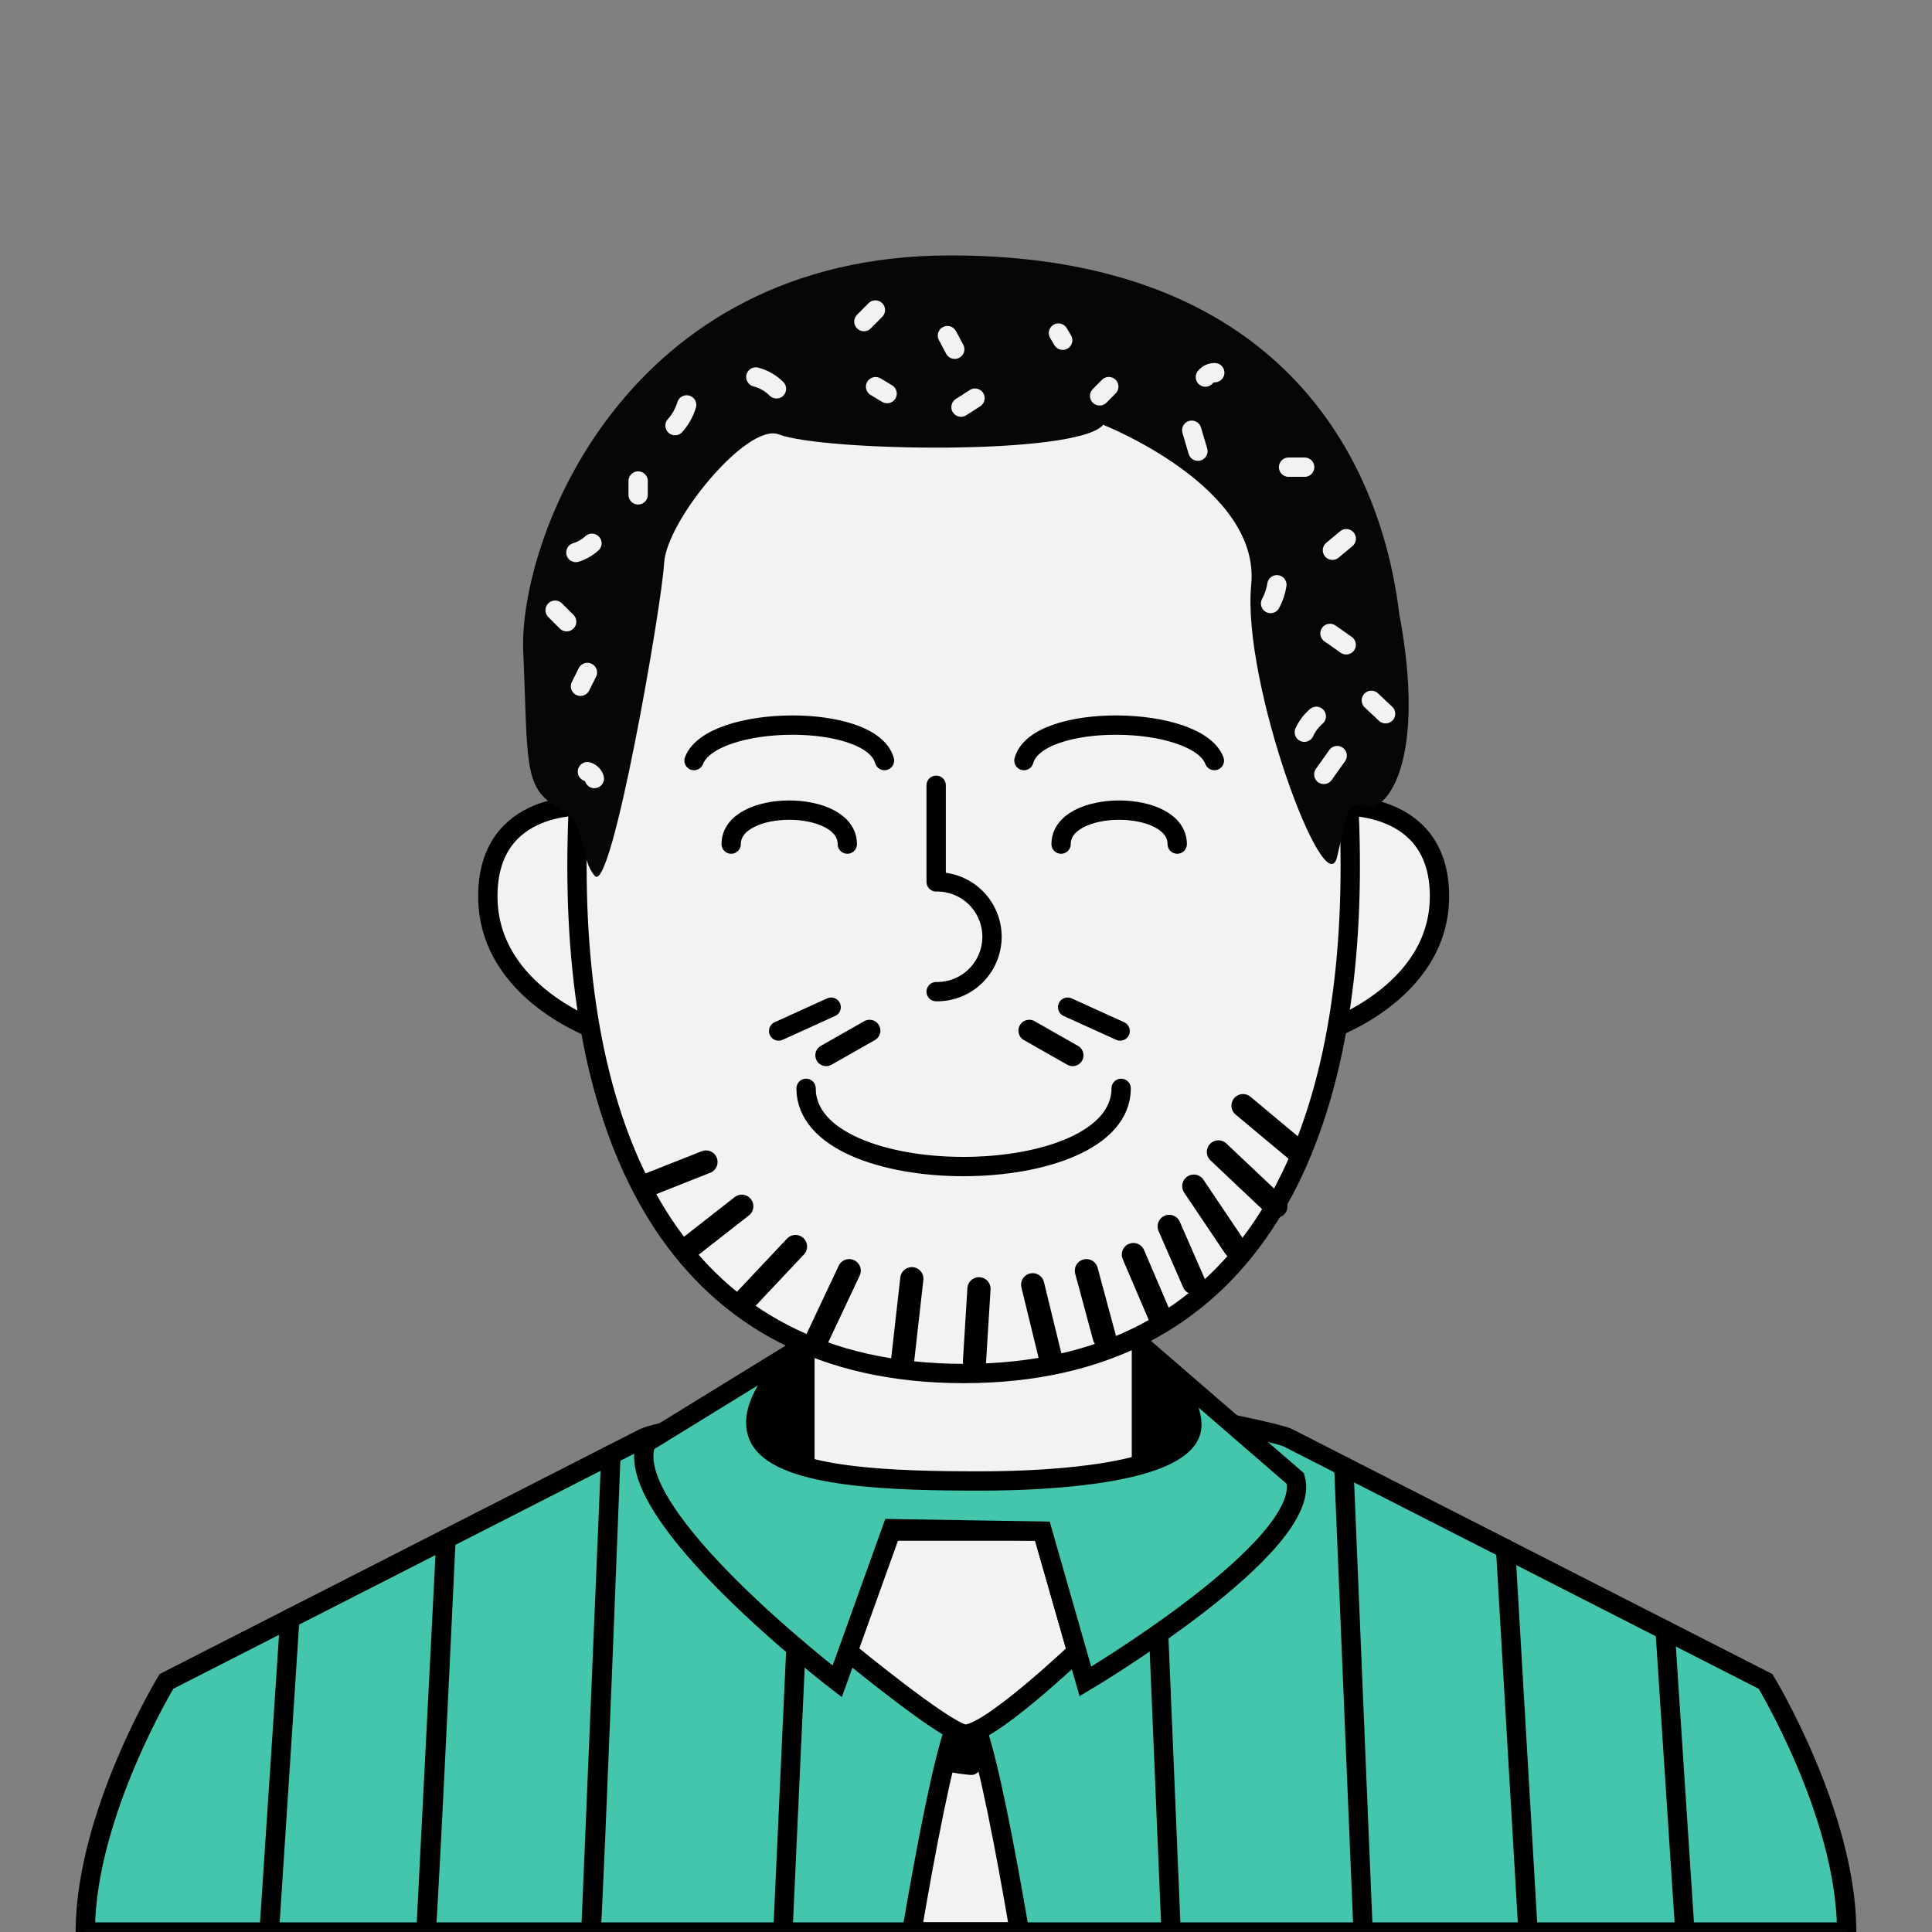 <svg width="500" height="500" viewBox="0 0 500 500" fill="none" xmlns="http://www.w3.org/2000/svg">
<rect x="0" y="0" width="500" height="500" fill="#808080" stroke="none"/>
<g clip-path="url(#clip0_427_58)">
<path d="M477.917 500H22.083C22.083 499.721 22.083 499.442 22.083 499.167C22.458 469.104 43.079 435.15 43.079 435.15L75 418.867L75.45 418.637L115.417 398.25L116.092 397.908L158.096 376.479L158.8 376.125L166.608 372.142C167.163 371.825 168.95 371.308 171.642 370.663C176.992 369.375 185.925 367.538 195.875 365.583L196.546 365.454C200.367 364.704 204.338 363.938 208.3 363.183C229.167 359.208 250 355.462 250 355.462C250 355.462 273.375 359.667 295.417 363.892C299.792 364.725 304.121 365.558 308.192 366.392L308.658 366.483C312.375 367.221 315.879 367.938 319.017 368.6C326.792 370.229 332.35 371.542 333.4 372.146L346.971 379.067L347.771 379.483L389.658 400.833L390.458 401.25L430.254 421.546L430.929 421.892L456.917 435.146C456.917 435.146 477.538 469.1 477.913 499.162C477.917 499.442 477.917 499.721 477.917 500Z" fill="#44C6AC" stroke="black" stroke-width="5" stroke-miterlimit="10" stroke-linecap="round"/>
<path d="M208.617 346.817C204.908 349.287 187 372.283 201.513 376.846C216.025 381.408 291.383 390.054 307.442 372.142C314.237 363.496 293.238 346.2 293.238 346.2L208.617 346.817Z" fill="black"/>
<path d="M295.4 339.717H208.308V404.571H295.4V339.717Z" fill="#F2F2F2" stroke="black" stroke-width="5" stroke-linecap="round" stroke-linejoin="round"/>
<path d="M263.85 499.942H235.958C239.842 477.229 243.875 456.533 247.025 447.413C248.104 444.267 249.079 442.5 249.9 442.5C250.721 442.5 251.817 444.496 252.979 448.017C256.088 457.417 260.046 477.712 263.85 499.942Z" fill="#F2F2F2" stroke="black" stroke-width="5" stroke-linecap="round" stroke-linejoin="round"/>
<path d="M219.425 427.413C219.425 427.413 243.825 447.5 249.383 448.733C254.942 449.967 278.675 427.413 278.675 427.413L269.767 396.25H229L219.425 427.413Z" fill="#F2F2F2" stroke="black" stroke-width="5" stroke-linecap="round" stroke-linejoin="round"/>
<path d="M202.654 499.167L205.988 426.438L202.654 499.167Z" fill="#FF8159" stroke="black" stroke-width="5" stroke-linecap="round" stroke-linejoin="round"/>
<path d="M303.079 500L299.854 422.767L303.079 500Z" fill="#FF8159" stroke="black" stroke-width="5" stroke-linecap="round" stroke-linejoin="round"/>
<path d="M208.617 347.917C208.617 347.917 190.7 362.892 196.879 372.775C203.058 382.658 232.088 383.275 253.704 383.275C275.321 383.275 301.883 380.804 307.454 372.154C313.025 363.504 293.413 346.463 293.413 346.463L335.25 382.654C340.192 399.95 280.896 435.154 280.896 435.154L269.767 396.25L230.854 395.629L216.667 435.146C216.667 435.146 160.029 391.667 167.233 373.379L208.617 347.917Z" fill="#44C6AC" stroke="black" stroke-width="5" stroke-miterlimit="10" stroke-linecap="round"/>
<path d="M69.767 499.167L69.683 500H69.629L69.688 499.167L75 418.867L69.767 499.167Z" fill="#FF8159" stroke="black" stroke-width="5" stroke-linecap="round" stroke-linejoin="round"/>
<path d="M110.338 499.167C110.318 499.475 110.297 499.753 110.275 500H110.233L110.275 499.167L115.417 398.25C115.417 398.25 111.329 486.396 110.338 499.167Z" fill="#FF8159" stroke="black" stroke-width="5" stroke-linecap="round" stroke-linejoin="round"/>
<path d="M153.021 499.167C153 499.475 152.979 499.754 152.962 500H152.917L152.954 499.167L158.096 376.483C158.096 376.483 153.929 484.933 153.021 499.167Z" fill="#FF8159" stroke="black" stroke-width="5" stroke-linecap="round" stroke-linejoin="round"/>
<path d="M436.05 500C436.025 499.75 430.929 421.892 430.929 421.892L436.05 500Z" fill="#FF8159" stroke="black" stroke-width="5" stroke-linecap="round" stroke-linejoin="round"/>
<path d="M395.458 500L389.654 400.833L395.458 500Z" stroke="black" stroke-width="5" stroke-linecap="round" stroke-linejoin="round"/>
<path d="M352.771 500L347.771 379.467L352.771 500Z" fill="#FF8159" stroke="black" stroke-width="5" stroke-linecap="round" stroke-linejoin="round"/>
<path d="M477.917 499.167C477.917 499.446 477.917 499.725 477.917 500H22.083C22.083 499.721 22.083 499.442 22.083 499.167H477.917Z" fill="#070606"/>
<path d="M253.304 452.4C251.692 452.959 249.972 453.137 248.279 452.921Z" fill="#FF8159"/>
<path d="M253.304 452.4C251.692 452.959 249.972 453.137 248.279 452.921" stroke="black" stroke-width="5" stroke-linecap="round" stroke-linejoin="round"/>
<path d="M245.3 455.938C247.295 456.38 249.318 456.687 251.354 456.858Z" fill="#FF8159"/>
<path d="M245.3 455.938C247.295 456.38 249.318 456.687 251.354 456.858" stroke="black" stroke-width="5" stroke-linecap="round" stroke-linejoin="round"/>
<path d="M346.171 208.604C346.171 208.604 372.538 206.608 372.538 231.938C372.538 257.267 342.996 266.879 342.996 266.879L346.171 208.604Z" fill="#F2F2F2" stroke="black" stroke-width="5" stroke-linecap="round" stroke-linejoin="round"/>
<path d="M152.083 208.604C152.083 208.604 126.25 206.608 126.25 231.938C126.25 257.267 155.25 266.875 155.25 266.875L152.083 208.604Z" fill="#F2F2F2" stroke="black" stroke-width="5" stroke-linecap="round" stroke-linejoin="round"/>
<path d="M349.446 224.212C349.446 296.712 322.883 355.462 249.383 355.462C175.883 355.462 149.321 296.712 149.321 224.212C149.321 151.712 172.792 88.017 249.383 88.017C325.975 88.017 349.446 151.721 349.446 224.212Z" fill="#F2F2F2" stroke="black" stroke-width="5" stroke-linecap="round" stroke-linejoin="round"/>
<path d="M242.279 256.637C244.165 256.67 246.039 256.326 247.791 255.627C249.543 254.927 251.138 253.886 252.483 252.564C253.828 251.241 254.897 249.664 255.626 247.925C256.355 246.185 256.731 244.318 256.731 242.431C256.731 240.545 256.355 238.677 255.626 236.938C254.897 235.198 253.828 233.621 252.483 232.299C251.138 230.976 249.543 229.935 247.791 229.236C246.039 228.536 244.165 228.193 242.279 228.225V203.225" stroke="black" stroke-width="5" stroke-linecap="round" stroke-linejoin="round"/>
<path d="M201.512 112.413C212.929 116.804 278.721 117.971 285.517 109.942C285.517 109.942 326.283 126.004 323.813 151.325C321.342 176.646 342.979 234.712 346.046 221.742C349.113 208.771 348.442 207.55 353.729 208.779C359.017 210.008 369.271 196.667 362.108 158.75C357.167 117.983 330.604 66.1 245.983 66.1C161.362 66.1 134.187 140.208 135.417 168.621C136.646 197.033 135.417 203.829 144.067 208.771C152.717 213.712 149.625 221.742 153.95 226.687C158.275 231.633 171.242 156.892 171.867 145.771C172.492 134.65 193.483 109.325 201.512 112.413Z" fill="#070606"/>
<path d="M274.608 218.45C274.608 206.729 304.663 206.729 304.663 218.45Z" fill="#F2F2F2"/>
<path d="M274.608 218.45C274.608 206.729 304.663 206.729 304.663 218.45" stroke="black" stroke-width="5" stroke-linecap="round" stroke-linejoin="round"/>
<path d="M189.229 218.45C189.229 206.729 219.283 206.729 219.283 218.45Z" fill="#F2F2F2"/>
<path d="M189.229 218.45C189.229 206.729 219.283 206.729 219.283 218.45" stroke="black" stroke-width="5" stroke-linecap="round" stroke-linejoin="round"/>
<path d="M179.613 196.833C184.196 184.896 225.446 184.296 228.9 196.833Z" fill="#F2F2F2"/>
<path d="M179.613 196.833C184.196 184.896 225.446 184.296 228.9 196.833" stroke="black" stroke-width="5" stroke-linecap="round" stroke-linejoin="round"/>
<path d="M314.279 196.833C309.696 184.896 268.446 184.296 264.992 196.833Z" fill="#F2F2F2"/>
<path d="M314.279 196.833C309.696 184.896 268.446 184.296 264.992 196.833" stroke="black" stroke-width="5" stroke-linecap="round" stroke-linejoin="round"/>
<path d="M215.1 260.654L201.513 266.829" stroke="black" stroke-width="5" stroke-linecap="round" stroke-linejoin="round"/>
<path d="M225.042 266.725L213.813 273.112" stroke="black" stroke-width="5.61" stroke-linecap="round" stroke-linejoin="round"/>
<path d="M276.304 260.654L289.896 266.829" stroke="black" stroke-width="5" stroke-linecap="round" stroke-linejoin="round"/>
<path d="M266.367 266.725L277.596 273.112" stroke="black" stroke-width="5.61" stroke-linecap="round" stroke-linejoin="round"/>
<path d="M208.617 281.667C208.617 308.692 290.15 308.604 290.15 281.667Z" fill="#F2F2F2"/>
<path d="M208.617 281.667C208.617 308.692 290.15 308.604 290.15 281.667" stroke="black" stroke-width="5" stroke-linecap="round" stroke-linejoin="round"/>
<path d="M321.696 286.142L335.417 297.6" stroke="black" stroke-width="6" stroke-linecap="round" stroke-linejoin="round"/>
<path d="M315.325 298.121L330.208 312.183" stroke="black" stroke-width="6" stroke-linecap="round" stroke-linejoin="round"/>
<path d="M308.954 306.975L319.529 322.704" stroke="black" stroke-width="6" stroke-linecap="round" stroke-linejoin="round"/>
<path d="M302.583 317.392L308.954 331.975" stroke="black" stroke-width="6" stroke-linecap="round" stroke-linejoin="round"/>
<path d="M293.317 324.683L299.979 340.258" stroke="black" stroke-width="6" stroke-linecap="round" stroke-linejoin="round"/>
<path d="M281.158 328.85L285.792 346.038" stroke="black" stroke-width="6" stroke-linecap="round" stroke-linejoin="round"/>
<path d="M267.258 332.496L271.8 351.112" stroke="black" stroke-width="6" stroke-linecap="round" stroke-linejoin="round"/>
<path d="M253.358 333.538L252.2 352.288" stroke="black" stroke-width="6" stroke-linecap="round" stroke-linejoin="round"/>
<path d="M235.983 330.933L233.571 352.287" stroke="black" stroke-width="6" stroke-linecap="round" stroke-linejoin="round"/>
<path d="M219.771 328.85L211.667 346.038" stroke="black" stroke-width="6" stroke-linecap="round" stroke-linejoin="round"/>
<path d="M205.871 322.6L191.979 337.358" stroke="black" stroke-width="6" stroke-linecap="round" stroke-linejoin="round"/>
<path d="M191.971 312.183L178.65 322.6" stroke="black" stroke-width="6" stroke-linecap="round" stroke-linejoin="round"/>
<path d="M182.704 300.725L168.225 306.454" stroke="black" stroke-width="6" stroke-linecap="round" stroke-linejoin="round"/>
<path d="M150.229 177.608L152.021 174.029" stroke="#F2F2F2" stroke-width="5" stroke-miterlimit="10" stroke-linecap="round"/>
<path d="M149.033 142.988C150.579 142.504 152.001 141.689 153.2 140.6" stroke="#F2F2F2" stroke-width="5" stroke-miterlimit="10" stroke-linecap="round"/>
<path d="M165.15 124.483V128.067" stroke="#F2F2F2" stroke-width="5" stroke-miterlimit="10" stroke-linecap="round"/>
<path d="M174.696 110.15C176.079 108.606 177.106 106.776 177.704 104.792" stroke="#F2F2F2" stroke-width="5" stroke-miterlimit="10" stroke-linecap="round"/>
<path d="M195.608 97.567C197.63 98.09 199.474 99.148 200.946 100.629" stroke="#F2F2F2" stroke-width="5" stroke-miterlimit="10" stroke-linecap="round"/>
<path d="M223.579 83.225L226.55 80.229" stroke="#F2F2F2" stroke-width="5" stroke-miterlimit="10" stroke-linecap="round"/>
<path d="M226.6 100.071L229.583 101.862" stroke="#F2F2F2" stroke-width="5" stroke-miterlimit="10" stroke-linecap="round"/>
<path d="M248.708 105.367L252.329 103.042" stroke="#F2F2F2" stroke-width="5" stroke-miterlimit="10" stroke-linecap="round"/>
<path d="M247.083 90.388L245.196 86.858" stroke="#F2F2F2" stroke-width="5" stroke-miterlimit="10" stroke-linecap="round"/>
<path d="M284.583 102.454L286.954 100.054" stroke="#F2F2F2" stroke-width="5" stroke-miterlimit="10" stroke-linecap="round"/>
<path d="M275.025 88.05L273.925 86.2" stroke="#F2F2F2" stroke-width="5" stroke-miterlimit="10" stroke-linecap="round"/>
<path d="M311.954 97.592C312.242 97.226 312.611 96.932 313.031 96.733C313.452 96.534 313.914 96.436 314.379 96.446" stroke="#F2F2F2" stroke-width="5" stroke-miterlimit="10" stroke-linecap="round"/>
<path d="M308.421 111.35L310.021 116.767" stroke="#F2F2F2" stroke-width="5" stroke-miterlimit="10" stroke-linecap="round"/>
<path d="M333.479 120.904H337.646" stroke="#F2F2F2" stroke-width="5" stroke-miterlimit="10" stroke-linecap="round"/>
<path d="M330.458 151.337C330.2 153.037 329.647 154.678 328.825 156.187" stroke="#F2F2F2" stroke-width="5" stroke-miterlimit="10" stroke-linecap="round"/>
<path d="M344.192 163.925L348.396 166.879" stroke="#F2F2F2" stroke-width="5" stroke-miterlimit="10" stroke-linecap="round"/>
<path d="M354.904 181.25L358.587 184.721" stroke="#F2F2F2" stroke-width="5" stroke-miterlimit="10" stroke-linecap="round"/>
<path d="M346.062 195.55L342.6 200.417" stroke="#F2F2F2" stroke-width="5" stroke-miterlimit="10" stroke-linecap="round"/>
<path d="M340.658 185.387C339.345 186.523 338.288 187.925 337.558 189.5" stroke="#F2F2F2" stroke-width="5" stroke-miterlimit="10" stroke-linecap="round"/>
<path d="M152.017 199.704C152.44 199.83 152.826 200.058 153.141 200.369C153.455 200.679 153.689 201.062 153.821 201.483" stroke="#F2F2F2" stroke-width="5" stroke-miterlimit="10" stroke-linecap="round"/>
<path d="M344.833 142.404L348.408 139.413" stroke="#F2F2F2" stroke-width="5" stroke-miterlimit="10" stroke-linecap="round"/>
<path d="M143.663 157.917L146.646 160.9" stroke="#F2F2F2" stroke-width="5" stroke-miterlimit="10" stroke-linecap="round"/>
</g>
<defs>
<clipPath id="clip0_427_58">
<rect width="500" height="500" fill="white"/>
</clipPath>
</defs>
</svg>
